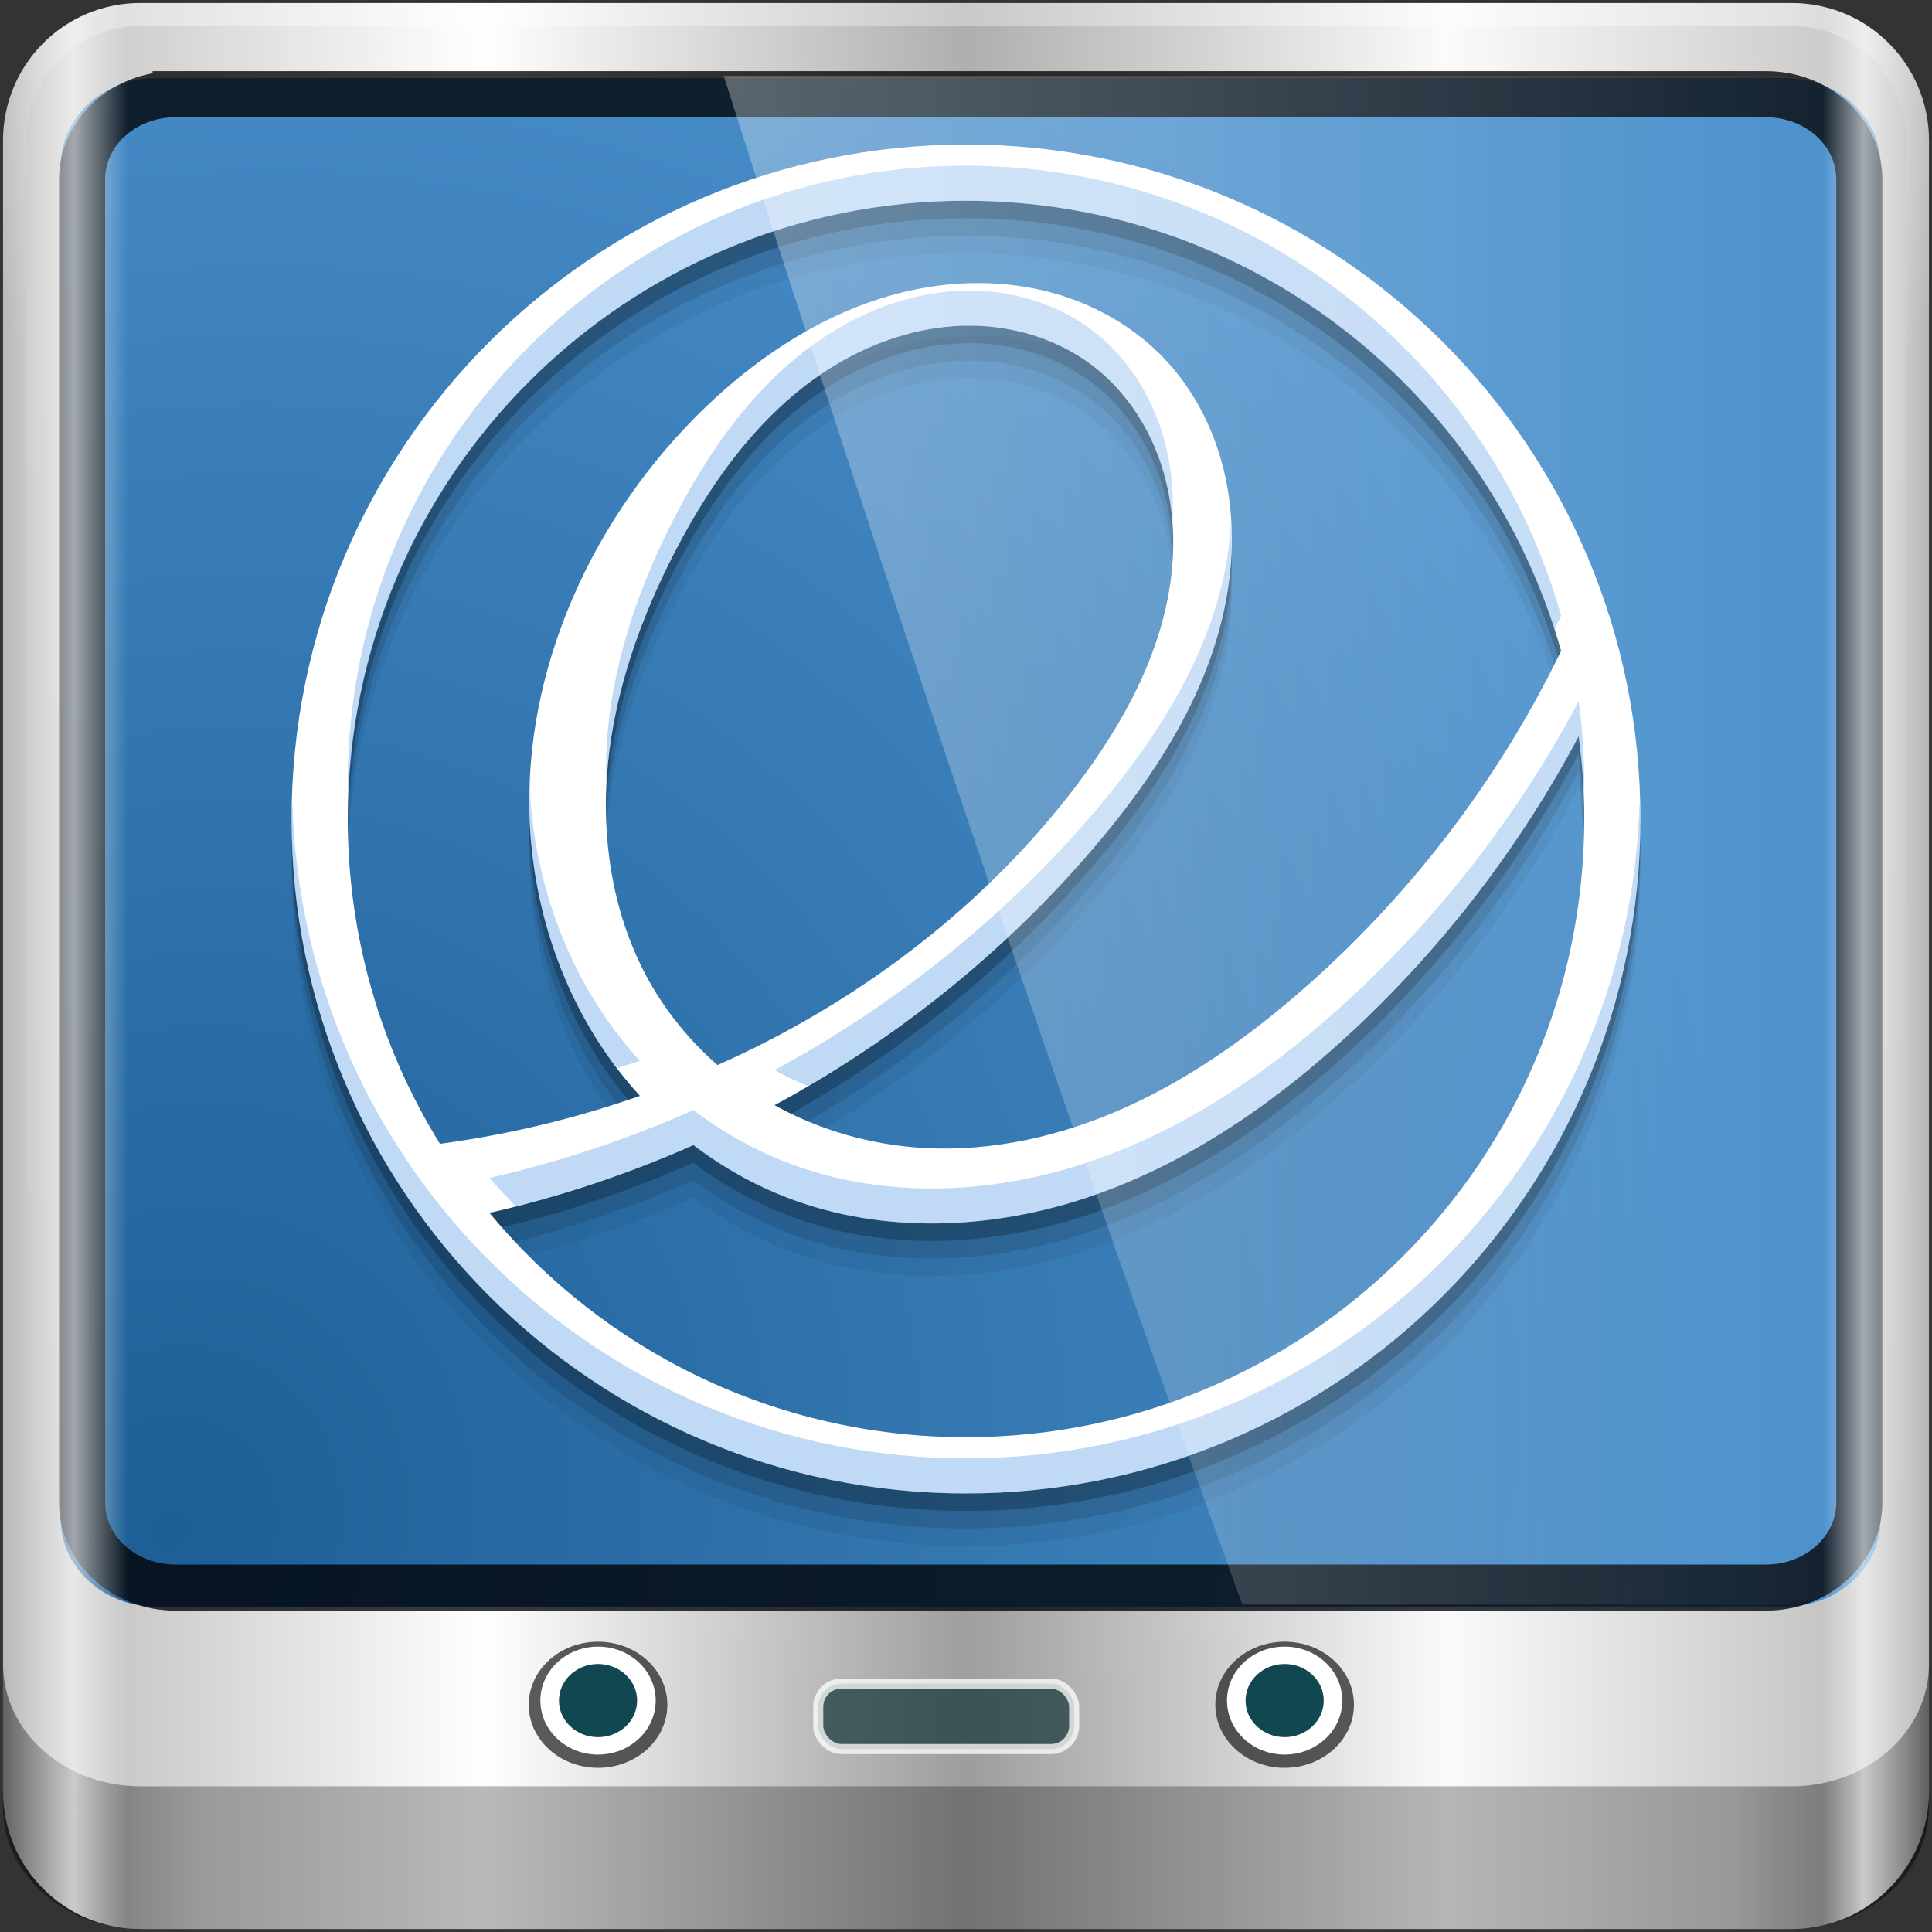 <?xml version="1.0" encoding="UTF-8" standalone="no"?>
<!-- Created with Inkscape (http://www.inkscape.org/) -->

<svg
   xmlns:dc="http://purl.org/dc/elements/1.1/"
   xmlns:cc="http://creativecommons.org/ns#"
   xmlns:rdf="http://www.w3.org/1999/02/22-rdf-syntax-ns#"
   xmlns:svg="http://www.w3.org/2000/svg"
   xmlns="http://www.w3.org/2000/svg"
   xmlns:xlink="http://www.w3.org/1999/xlink"
   xmlns:sodipodi="http://sodipodi.sourceforge.net/DTD/sodipodi-0.dtd"
   xmlns:inkscape="http://www.inkscape.org/namespaces/inkscape"
   width="96"
   height="96"
   id="svg2"
   version="1.1"
   inkscape:version="0.92.2 2405546, 2018-03-11"
   sodipodi:docname="start-here-elementary.svg">
  <rect width="100%" height="100%" fill="#333333" stroke="none"/>
  <script
     xlink:href=""
     id="script2985" />
  <defs
     id="defs4">
    <linearGradient
       id="linearGradient4231-30">
      <stop
         style="stop-color:#bccffc;stop-opacity:0.996"
         offset="0"
         id="stop4233-8" />
      <stop
         style="stop-color:#f6f9fe;stop-opacity:1"
         offset="1"
         id="stop4235-2" />
    </linearGradient>
    <linearGradient
       id="linearGradient5700-9">
      <stop
         id="stop5702-6"
         offset="0"
         style="stop-color:#ffffff;stop-opacity:0;" />
      <stop
         style="stop-color:#ffffff;stop-opacity:0.851;"
         offset="0.037"
         id="stop5704-6" />
      <stop
         id="stop5706-4"
         offset="0.065"
         style="stop-color:#ffffff;stop-opacity:0;" />
      <stop
         style="stop-color:#ffffff;stop-opacity:0;"
         offset="0.945"
         id="stop5712-0" />
      <stop
         style="stop-color:#ffffff;stop-opacity:0.851;"
         offset="0.966"
         id="stop5710-1" />
      <stop
         id="stop5708-7"
         offset="1"
         style="stop-color:#ffffff;stop-opacity:0;" />
    </linearGradient>
    <linearGradient
       id="linearGradient4142-7">
      <stop
         id="stop4144-6"
         offset="0"
         style="stop-color:#0a47d6;stop-opacity:0.996" />
      <stop
         id="stop4146-6"
         offset="1"
         style="stop-color:#296aed;stop-opacity:1" />
    </linearGradient>
    <linearGradient
       id="linearGradient4091-0-3-0-7-0">
      <stop
         style="stop-color:#ffffff;stop-opacity:1;"
         offset="0"
         id="stop4093-3-6-4-2-5" />
      <stop
         id="stop4099-6-1-8-3-2"
         offset="0.8"
         style="stop-color:#ffffff;stop-opacity:1;" />
      <stop
         style="stop-color:#ffffff;stop-opacity:0;"
         offset="1"
         id="stop4095-1-0-7-9-7" />
    </linearGradient>
    <linearGradient
       id="linearGradient3832-0-6-1-1-0">
      <stop
         style="stop-color:#000000;stop-opacity:1;"
         offset="0"
         id="stop3834-6-3-7-1-2" />
      <stop
         id="stop3872-2-4-7"
         offset="0.1"
         style="stop-color:#000000;stop-opacity:0.588;" />
      <stop
         style="stop-color:#000000;stop-opacity:0.588;"
         offset="0.9"
         id="stop3844-6-2-7-6-3" />
      <stop
         style="stop-color:#000000;stop-opacity:1;"
         offset="1"
         id="stop3836-5-0-2-9-1" />
    </linearGradient>
    <linearGradient
       inkscape:collect="always"
       xlink:href="#linearGradient6139-0-0"
       id="linearGradient15935"
       gradientUnits="userSpaceOnUse"
       gradientTransform="matrix(1.139,0,0,1.139,-12.504,-39.001)"
       x1="6"
       y1="47"
       x2="90"
       y2="47" />
    <linearGradient
       id="linearGradient6139-0-0">
      <stop
         id="stop6141-2-9"
         offset="0"
         style="stop-color:#b7b7b7;stop-opacity:1;" />
      <stop
         style="stop-color:#ffffff;stop-opacity:1;"
         offset="0.25"
         id="stop6151-0-8" />
      <stop
         style="stop-color:#9d9d9d;stop-opacity:1;"
         offset="0.5"
         id="stop6147-1-4" />
      <stop
         id="stop6149-4-9"
         offset="0.75"
         style="stop-color:#fafafa;stop-opacity:1;" />
      <stop
         id="stop6143-4-8"
         offset="1"
         style="stop-color:#b7b7b7;stop-opacity:1;" />
    </linearGradient>
    <linearGradient
       id="linearGradient5700-9-2">
      <stop
         id="stop5702-6-5"
         offset="0"
         style="stop-color:#ffffff;stop-opacity:0;" />
      <stop
         style="stop-color:#ffffff;stop-opacity:0.851;"
         offset="0.037"
         id="stop5704-6-8" />
      <stop
         id="stop5706-4-1"
         offset="0.065"
         style="stop-color:#ffffff;stop-opacity:0;" />
      <stop
         style="stop-color:#ffffff;stop-opacity:0;"
         offset="0.945"
         id="stop5712-0-6" />
      <stop
         style="stop-color:#ffffff;stop-opacity:0.851;"
         offset="0.966"
         id="stop5710-1-7" />
      <stop
         id="stop5708-7-6"
         offset="1"
         style="stop-color:#ffffff;stop-opacity:0;" />
    </linearGradient>
    <linearGradient
       id="linearGradient5485">
      <stop
         style="stop-color:#4b5670;stop-opacity:1;"
         offset="0"
         id="stop5487" />
      <stop
         style="stop-color:#2b304a;stop-opacity:1;"
         offset="1"
         id="stop5489" />
    </linearGradient>
    <linearGradient
       id="linearGradient4091-0-3-0-7-0-9">
      <stop
         style="stop-color:#ffffff;stop-opacity:1;"
         offset="0"
         id="stop4093-3-6-4-2-5-0" />
      <stop
         id="stop4099-6-1-8-3-2-6"
         offset="0.8"
         style="stop-color:#ffffff;stop-opacity:1;" />
      <stop
         style="stop-color:#ffffff;stop-opacity:0;"
         offset="1"
         id="stop4095-1-0-7-9-7-0" />
    </linearGradient>
    <linearGradient
       id="linearGradient3832-0-6-1-1-0-5">
      <stop
         style="stop-color:#000000;stop-opacity:1;"
         offset="0"
         id="stop3834-6-3-7-1-2-7" />
      <stop
         id="stop3872-2-4-7-7"
         offset="0.1"
         style="stop-color:#000000;stop-opacity:0.588;" />
      <stop
         style="stop-color:#000000;stop-opacity:0.588;"
         offset="0.9"
         id="stop3844-6-2-7-6-3-7" />
      <stop
         style="stop-color:#000000;stop-opacity:1;"
         offset="1"
         id="stop3836-5-0-2-9-1-5" />
    </linearGradient>
    <linearGradient
       inkscape:collect="always"
       xlink:href="#linearGradient6139-0-0-9"
       id="linearGradient15935-0"
       gradientUnits="userSpaceOnUse"
       gradientTransform="matrix(1.139,0,0,1.139,-12.504,-39.001)"
       x1="6"
       y1="47"
       x2="90"
       y2="47" />
    <linearGradient
       id="linearGradient6139-0-0-9">
      <stop
         id="stop6141-2-9-3"
         offset="0"
         style="stop-color:#b7b7b7;stop-opacity:1;" />
      <stop
         style="stop-color:#ffffff;stop-opacity:1;"
         offset="0.25"
         id="stop6151-0-8-5" />
      <stop
         style="stop-color:#9d9d9d;stop-opacity:1;"
         offset="0.5"
         id="stop6147-1-4-1" />
      <stop
         id="stop6149-4-9-9"
         offset="0.75"
         style="stop-color:#fafafa;stop-opacity:1;" />
      <stop
         id="stop6143-4-8-5"
         offset="1"
         style="stop-color:#b7b7b7;stop-opacity:1;" />
    </linearGradient>
    <linearGradient
       id="linearGradient5700-9-5">
      <stop
         id="stop5702-6-1"
         offset="0"
         style="stop-color:#ffffff;stop-opacity:0;" />
      <stop
         style="stop-color:#ffffff;stop-opacity:0.851;"
         offset="0.037"
         id="stop5704-6-7" />
      <stop
         id="stop5706-4-3"
         offset="0.065"
         style="stop-color:#ffffff;stop-opacity:0;" />
      <stop
         style="stop-color:#ffffff;stop-opacity:0;"
         offset="0.945"
         id="stop5712-0-2" />
      <stop
         style="stop-color:#ffffff;stop-opacity:0.851;"
         offset="0.966"
         id="stop5710-1-5" />
      <stop
         id="stop5708-7-0"
         offset="1"
         style="stop-color:#ffffff;stop-opacity:0;" />
    </linearGradient>
    <linearGradient
       id="linearGradient5485-9">
      <stop
         style="stop-color:#4b5670;stop-opacity:1;"
         offset="0"
         id="stop5487-9" />
      <stop
         style="stop-color:#2b304a;stop-opacity:1;"
         offset="1"
         id="stop5489-2" />
    </linearGradient>
    <linearGradient
       id="linearGradient4091-0-3-0-7-0-1">
      <stop
         style="stop-color:#ffffff;stop-opacity:1;"
         offset="0"
         id="stop4093-3-6-4-2-5-8" />
      <stop
         id="stop4099-6-1-8-3-2-4"
         offset="0.8"
         style="stop-color:#ffffff;stop-opacity:1;" />
      <stop
         style="stop-color:#ffffff;stop-opacity:0;"
         offset="1"
         id="stop4095-1-0-7-9-7-9" />
    </linearGradient>
    <linearGradient
       id="linearGradient3832-0-6-1-1-0-0">
      <stop
         style="stop-color:#000000;stop-opacity:1;"
         offset="0"
         id="stop3834-6-3-7-1-2-9" />
      <stop
         id="stop3872-2-4-7-9"
         offset="0.1"
         style="stop-color:#000000;stop-opacity:0.588;" />
      <stop
         style="stop-color:#000000;stop-opacity:0.588;"
         offset="0.9"
         id="stop3844-6-2-7-6-3-79" />
      <stop
         style="stop-color:#000000;stop-opacity:1;"
         offset="1"
         id="stop3836-5-0-2-9-1-4" />
    </linearGradient>
    <linearGradient
       inkscape:collect="always"
       xlink:href="#linearGradient6139-0-0-0"
       id="linearGradient15935-9"
       gradientUnits="userSpaceOnUse"
       gradientTransform="matrix(1.139,0,0,1.139,-12.504,-39.001)"
       x1="6"
       y1="47"
       x2="90"
       y2="47" />
    <linearGradient
       id="linearGradient6139-0-0-0">
      <stop
         id="stop6141-2-9-9"
         offset="0"
         style="stop-color:#b7b7b7;stop-opacity:1;" />
      <stop
         style="stop-color:#ffffff;stop-opacity:1;"
         offset="0.25"
         id="stop6151-0-8-4" />
      <stop
         style="stop-color:#9d9d9d;stop-opacity:1;"
         offset="0.5"
         id="stop6147-1-4-4" />
      <stop
         id="stop6149-4-9-8"
         offset="0.75"
         style="stop-color:#fafafa;stop-opacity:1;" />
      <stop
         id="stop6143-4-8-0"
         offset="1"
         style="stop-color:#b7b7b7;stop-opacity:1;" />
    </linearGradient>
    <linearGradient
       inkscape:collect="always"
       id="linearGradient3888-8-4-8-4-6-9-0-8-7-9-5-7">
      <stop
         style="stop-color:#ffffff;stop-opacity:1;"
         offset="0"
         id="stop3890-4-7-9-5-7-0-8-8-8-6-8-2" />
      <stop
         style="stop-color:#ffffff;stop-opacity:0;"
         offset="1"
         id="stop3892-5-8-2-8-3-3-3-06-4-4-7-6" />
    </linearGradient>
    <linearGradient
       id="linearGradient5700-9-26">
      <stop
         id="stop5702-6-2"
         offset="0"
         style="stop-color:#ffffff;stop-opacity:0;" />
      <stop
         style="stop-color:#ffffff;stop-opacity:0.851;"
         offset="0.037"
         id="stop5704-6-5" />
      <stop
         id="stop5706-4-7"
         offset="0.065"
         style="stop-color:#ffffff;stop-opacity:0;" />
      <stop
         style="stop-color:#ffffff;stop-opacity:0;"
         offset="0.945"
         id="stop5712-0-1" />
      <stop
         style="stop-color:#ffffff;stop-opacity:0.851;"
         offset="0.966"
         id="stop5710-1-70" />
      <stop
         id="stop5708-7-1"
         offset="1"
         style="stop-color:#ffffff;stop-opacity:0;" />
    </linearGradient>
    <linearGradient
       inkscape:collect="always"
       id="linearGradient4124-9">
      <stop
         style="stop-color:#c9ddef;stop-opacity:1"
         offset="0"
         id="stop4126-1" />
      <stop
         style="stop-color:#f7fafd;stop-opacity:1"
         offset="1"
         id="stop4128-9" />
    </linearGradient>
    <linearGradient
       id="linearGradient15653">
      <stop
         style="stop-color:#22a7dc;stop-opacity:1;"
         offset="0"
         id="stop15655" />
      <stop
         style="stop-color:#1d73bb;stop-opacity:1;"
         offset="1"
         id="stop15657" />
    </linearGradient>
    <linearGradient
       inkscape:collect="always"
       id="linearGradient3888-8-4-8-6-7-4">
      <stop
         style="stop-color:#ffffff;stop-opacity:1;"
         offset="0"
         id="stop3890-4-7-9-7-0-0" />
      <stop
         style="stop-color:#ffffff;stop-opacity:0;"
         offset="1"
         id="stop3892-5-8-2-7-0-4" />
    </linearGradient>
    <linearGradient
       id="linearGradient4091-0-3-0-7-0-5">
      <stop
         style="stop-color:#ffffff;stop-opacity:1;"
         offset="0"
         id="stop4093-3-6-4-2-5-9" />
      <stop
         id="stop4099-6-1-8-3-2-1"
         offset="0.8"
         style="stop-color:#ffffff;stop-opacity:1;" />
      <stop
         style="stop-color:#ffffff;stop-opacity:0;"
         offset="1"
         id="stop4095-1-0-7-9-7-6" />
    </linearGradient>
    <linearGradient
       id="linearGradient3832-0-6-1-1-0-51">
      <stop
         style="stop-color:#000000;stop-opacity:1;"
         offset="0"
         id="stop3834-6-3-7-1-2-74" />
      <stop
         id="stop3872-2-4-7-5"
         offset="0.1"
         style="stop-color:#000000;stop-opacity:0.588;" />
      <stop
         style="stop-color:#000000;stop-opacity:0.588;"
         offset="0.9"
         id="stop3844-6-2-7-6-3-3" />
      <stop
         style="stop-color:#000000;stop-opacity:1;"
         offset="1"
         id="stop3836-5-0-2-9-1-3" />
    </linearGradient>
    <linearGradient
       inkscape:collect="always"
       xlink:href="#linearGradient6139-0-0-2"
       id="linearGradient15935-7"
       gradientUnits="userSpaceOnUse"
       gradientTransform="matrix(1.139,0,0,1.139,-12.504,-39.001)"
       x1="6"
       y1="47"
       x2="90"
       y2="47" />
    <linearGradient
       id="linearGradient6139-0-0-2">
      <stop
         id="stop6141-2-9-4"
         offset="0"
         style="stop-color:#b7b7b7;stop-opacity:1;" />
      <stop
         style="stop-color:#ffffff;stop-opacity:1;"
         offset="0.25"
         id="stop6151-0-8-0" />
      <stop
         style="stop-color:#9d9d9d;stop-opacity:1;"
         offset="0.5"
         id="stop6147-1-4-2" />
      <stop
         id="stop6149-4-9-3"
         offset="0.75"
         style="stop-color:#fafafa;stop-opacity:1;" />
      <stop
         id="stop6143-4-8-4"
         offset="1"
         style="stop-color:#b7b7b7;stop-opacity:1;" />
    </linearGradient>
    <linearGradient
       inkscape:collect="always"
       xlink:href="#linearGradient6139-0-0-2"
       id="linearGradient7074"
       gradientUnits="userSpaceOnUse"
       gradientTransform="matrix(1.139,0,0,1.139,-33.958,-48.092)"
       x1="6"
       y1="47"
       x2="90"
       y2="47" />
    <radialGradient
       inkscape:collect="always"
       xlink:href="#linearGradient3888-8-4-8-6-7-4"
       id="radialGradient7076"
       gradientUnits="userSpaceOnUse"
       gradientTransform="matrix(0,1.621,-2.038,0,160.664,-243.037)"
       cx="158"
       cy="6.213"
       fx="158"
       fy="6.213"
       r="41" />
    <radialGradient
       inkscape:collect="always"
       xlink:href="#linearGradient4091-0-3-0-7-0-5"
       id="radialGradient7078"
       gradientUnits="userSpaceOnUse"
       gradientTransform="matrix(-1.072,0,0,-0.875,199.464,-19.126)"
       cx="48"
       cy="-27"
       fx="48"
       fy="-27"
       r="42" />
    <linearGradient
       inkscape:collect="always"
       xlink:href="#linearGradient3832-0-6-1-1-0-51"
       id="linearGradient7080"
       gradientUnits="userSpaceOnUse"
       gradientTransform="matrix(1,0,0,0.889,200,8.943)"
       x1="-94"
       y1="82.984"
       x2="-10.188"
       y2="82.984" />
    <radialGradient
       inkscape:collect="always"
       xlink:href="#linearGradient15653"
       id="radialGradient7082"
       gradientUnits="userSpaceOnUse"
       gradientTransform="matrix(1.003,0,0,0.843,6.217,-1.011)"
       cx="14.693"
       cy="0.381"
       fx="14.693"
       fy="0.381"
       r="45.056" />
    <linearGradient
       inkscape:collect="always"
       xlink:href="#linearGradient4124-9"
       id="linearGradient7084"
       gradientUnits="userSpaceOnUse"
       x1="25.014"
       y1="39"
       x2="25.014"
       y2="9" />
    <linearGradient
       inkscape:collect="always"
       xlink:href="#linearGradient5700-9-26"
       id="linearGradient7086"
       gradientUnits="userSpaceOnUse"
       gradientTransform="matrix(1.139,0,0,1.139,-33.958,-48.092)"
       x1="6"
       y1="47"
       x2="90"
       y2="47" />
    <linearGradient
       inkscape:collect="always"
       xlink:href="#linearGradient3888-8-4-8-4-6-9-0-8-7-9-5-7"
       id="linearGradient7088"
       gradientUnits="userSpaceOnUse"
       gradientTransform="matrix(1.003,0,0,1.005,6.217,-1.072)"
       x1="2.465"
       y1="0.279"
       x2="59.378"
       y2="0.279" />
    <linearGradient
       inkscape:collect="always"
       xlink:href="#linearGradient6139-0-0-1"
       id="linearGradient15935-06"
       gradientUnits="userSpaceOnUse"
       gradientTransform="matrix(1.139,0,0,1.139,-6.686,-37.546)"
       x1="6"
       y1="47"
       x2="90"
       y2="47" />
    <linearGradient
       id="linearGradient6139-0-0-1">
      <stop
         id="stop6141-2-9-2"
         offset="0"
         style="stop-color:#b7b7b7;stop-opacity:1;" />
      <stop
         style="stop-color:#ffffff;stop-opacity:1;"
         offset="0.25"
         id="stop6151-0-8-1" />
      <stop
         style="stop-color:#9d9d9d;stop-opacity:1;"
         offset="0.5"
         id="stop6147-1-4-0" />
      <stop
         id="stop6149-4-9-5"
         offset="0.75"
         style="stop-color:#fafafa;stop-opacity:1;" />
      <stop
         id="stop6143-4-8-01"
         offset="1"
         style="stop-color:#b7b7b7;stop-opacity:1;" />
    </linearGradient>
    <radialGradient
       inkscape:collect="always"
       xlink:href="#linearGradient3888-8-4-8-6-7"
       id="radialGradient15937"
       gradientUnits="userSpaceOnUse"
       gradientTransform="matrix(0,1.847,-2.322,0,62.428,-313.865)"
       cx="158"
       cy="6.213"
       fx="158"
       fy="6.213"
       r="41" />
    <linearGradient
       inkscape:collect="always"
       id="linearGradient3888-8-4-8-6-7">
      <stop
         style="stop-color:#ffffff;stop-opacity:1;"
         offset="0"
         id="stop3890-4-7-9-7-0" />
      <stop
         style="stop-color:#ffffff;stop-opacity:0;"
         offset="1"
         id="stop3892-5-8-2-7-0" />
    </linearGradient>
    <radialGradient
       inkscape:collect="always"
       xlink:href="#linearGradient4091-0-3-0-7-0-96"
       id="radialGradient15939"
       gradientUnits="userSpaceOnUse"
       gradientTransform="matrix(-1.222,0,0,-0.997,106.633,-58.766)"
       cx="48"
       cy="-27"
       fx="48"
       fy="-27"
       r="42" />
    <linearGradient
       id="linearGradient4091-0-3-0-7-0-96">
      <stop
         style="stop-color:#ffffff;stop-opacity:1;"
         offset="0"
         id="stop4093-3-6-4-2-5-3" />
      <stop
         id="stop4099-6-1-8-3-2-3"
         offset="0.8"
         style="stop-color:#ffffff;stop-opacity:1;" />
      <stop
         style="stop-color:#ffffff;stop-opacity:0;"
         offset="1"
         id="stop4095-1-0-7-9-7-2" />
    </linearGradient>
    <linearGradient
       inkscape:collect="always"
       xlink:href="#linearGradient3832-0-6-1-1-0-4"
       id="linearGradient15941"
       gradientUnits="userSpaceOnUse"
       gradientTransform="matrix(1.139,0,0,1.013,107.243,-26.788)"
       x1="-94"
       y1="82.984"
       x2="-10.188"
       y2="82.984" />
    <linearGradient
       id="linearGradient3832-0-6-1-1-0-4">
      <stop
         style="stop-color:#000000;stop-opacity:1;"
         offset="0"
         id="stop3834-6-3-7-1-2-6" />
      <stop
         id="stop3872-2-4-7-8"
         offset="0.1"
         style="stop-color:#000000;stop-opacity:0.588;" />
      <stop
         style="stop-color:#000000;stop-opacity:0.588;"
         offset="0.9"
         id="stop3844-6-2-7-6-3-9" />
      <stop
         style="stop-color:#000000;stop-opacity:1;"
         offset="1"
         id="stop3836-5-0-2-9-1-7" />
    </linearGradient>
    <radialGradient
       inkscape:collect="always"
       xlink:href="#linearGradient4606"
       id="radialGradient7331"
       cx="9.003"
       cy="47.585"
       fx="9.003"
       fy="47.585"
       r="45.212"
       gradientTransform="matrix(1.526,0.739,-0.821,1.695,33.74,-43.259)"
       gradientUnits="userSpaceOnUse" />
    <linearGradient
       id="linearGradient4606">
      <stop
         id="stop4608"
         offset="0"
         style="stop-color:#1d5e96;stop-opacity:1;" />
      <stop
         id="stop4610"
         offset="1"
         style="stop-color:#4a90cc;stop-opacity:1;" />
    </linearGradient>
    <linearGradient
       inkscape:collect="always"
       xlink:href="#linearGradient5700-9-7"
       id="linearGradient15945"
       gradientUnits="userSpaceOnUse"
       gradientTransform="matrix(1.139,0,0,1.139,-6.686,-37.546)"
       x1="6"
       y1="47"
       x2="90"
       y2="47" />
    <linearGradient
       id="linearGradient5700-9-7">
      <stop
         id="stop5702-6-55"
         offset="0"
         style="stop-color:#ffffff;stop-opacity:0;" />
      <stop
         style="stop-color:#ffffff;stop-opacity:0.851;"
         offset="0.037"
         id="stop5704-6-2" />
      <stop
         id="stop5706-4-8"
         offset="0.065"
         style="stop-color:#ffffff;stop-opacity:0;" />
      <stop
         style="stop-color:#ffffff;stop-opacity:0;"
         offset="0.945"
         id="stop5712-0-25" />
      <stop
         style="stop-color:#ffffff;stop-opacity:0.851;"
         offset="0.966"
         id="stop5710-1-55" />
      <stop
         id="stop5708-7-7"
         offset="1"
         style="stop-color:#ffffff;stop-opacity:0;" />
    </linearGradient>
    <linearGradient
       inkscape:collect="always"
       xlink:href="#linearGradient3888-8-4-8-4-6-9-0-8-7-9-5"
       id="linearGradient15947"
       gradientUnits="userSpaceOnUse"
       gradientTransform="matrix(1.003,0,0,1.005,27.671,8.019)"
       x1="2.465"
       y1="0.279"
       x2="59.378"
       y2="0.279" />
    <linearGradient
       inkscape:collect="always"
       id="linearGradient3888-8-4-8-4-6-9-0-8-7-9-5">
      <stop
         style="stop-color:#ffffff;stop-opacity:1;"
         offset="0"
         id="stop3890-4-7-9-5-7-0-8-8-8-6-8" />
      <stop
         style="stop-color:#ffffff;stop-opacity:0;"
         offset="1"
         id="stop3892-5-8-2-8-3-3-3-06-4-4-7" />
    </linearGradient>
    <linearGradient
       y2="0.279"
       x2="59.378"
       y1="0.279"
       x1="2.465"
       gradientTransform="matrix(1.003,0,0,1.005,33.489,9.473)"
       gradientUnits="userSpaceOnUse"
       id="linearGradient7440"
       xlink:href="#linearGradient3888-8-4-8-4-6-9-0-8-7-9-5"
       inkscape:collect="always" />
  </defs>
  <sodipodi:namedview
     id="base"
     pagecolor="#ffffff"
     bordercolor="#666666"
     borderopacity="1.0"
     inkscape:pageopacity="0.0"
     inkscape:pageshadow="2"
     inkscape:zoom="5.5"
     inkscape:cx="-30.636364"
     inkscape:cy="32"
     inkscape:current-layer="layer1"
     showgrid="true"
     inkscape:document-units="px"
     inkscape:grid-bbox="true"
     inkscape:showpageshadow="false"
     gridtolerance="1"
     guidetolerance="1"
     objecttolerance="1"
     inkscape:window-width="1920"
     inkscape:window-height="994"
     inkscape:window-x="0"
     inkscape:window-y="21"
     inkscape:window-maximized="1" />
  <g
     id="layer1"
     inkscape:label="Layer 1"
     inkscape:groupmode="layer"
     transform="translate(0,32)">
    <path
       inkscape:connector-curvature="0"
       id="rect4251-1"
       d="M 89.014,-31.85 H 6.986 c -3.787,0 -6.836,3.049 -6.836,6.836 v 82.029 c 0,3.787 3.049,6.836 6.836,6.836 H 89.014 c 3.787,0 6.836,-3.049 6.836,-6.836 v -82.029 c 0,-3.787 -3.049,-6.836 -6.836,-6.836 z"
       style="display:inline;fill:url(#linearGradient15935-06);fill-opacity:1;fill-rule:nonzero;stroke:none" />
    <path
       sodipodi:nodetypes="sscccsccscccsss"
       inkscape:connector-curvature="0"
       id="path3400-6"
       d="m 6.986,-30.711 c -3.176,0 -5.696,2.521 -5.696,5.696 V -1.41 6.565 50.535 c 1.22,1.856 3.3,3.097 5.696,3.097 H 11.543 84.457 89.014 c 2.396,0 4.477,-1.242 5.696,-3.097 V 6.565 -1.41 -25.014 c 0,-3.176 -2.521,-5.696 -5.696,-5.696 z"
       style="display:inline;opacity:0.2;fill:url(#radialGradient15937);fill-opacity:1;fill-rule:nonzero;stroke:none;stroke-width:1.139" />
    <path
       inkscape:connector-curvature="0"
       id="path4236-5"
       d="m 6.986,-31.85 c -3.787,0 -6.836,3.049 -6.836,6.836 V -7.925 H 1.289 V -25.014 c 0,-3.176 2.521,-5.696 5.696,-5.696 H 89.014 c 3.176,0 5.696,2.521 5.696,5.696 v 17.089 h 1.139 V -25.014 c 0,-3.787 -3.049,-6.836 -6.836,-6.836 z"
       style="display:inline;opacity:0.45;fill:url(#radialGradient15939);fill-opacity:1;fill-rule:nonzero;stroke:none;stroke-width:1.139" />
    <path
       style="opacity:0.47;fill:url(#linearGradient15941);fill-opacity:1;fill-rule:nonzero;stroke:none;stroke-width:1.139"
       d="m 0.15,50.682 v 1.013 1.013 1.013 2.026 2.026 c 0,3.367 3.049,6.077 6.836,6.077 H 89.014 c 3.787,0 6.836,-2.71 6.836,-6.077 V 55.747 53.721 52.708 51.695 50.682 c 0,3.367 -3.049,6.077 -6.836,6.077 H 6.986 c -3.787,0 -6.836,-2.71 -6.836,-6.077 z"
       id="path4242-5"
       inkscape:connector-curvature="0" />
    <ellipse
       style="opacity:0.71;fill:#1c1c1c;fill-opacity:1;fill-rule:nonzero;stroke:none;stroke-width:1.177"
       id="path4002"
       cx="29.716"
       cy="52.709"
       rx="3.444"
       ry="3.133" />
    <ellipse
       id="path3854"
       style="fill:#ffffff;fill-opacity:1;fill-rule:nonzero;stroke:none;stroke-width:0.993"
       cx="29.716"
       cy="52.501"
       rx="2.865"
       ry="2.682" />
    <ellipse
       style="fill:#114751;fill-opacity:1;fill-rule:nonzero;stroke:none;stroke-width:0.673"
       id="path3856"
       cx="29.716"
       cy="52.501"
       rx="1.942"
       ry="1.818" />
    <ellipse
       id="path4170"
       style="opacity:0.71;fill:#1c1c1c;fill-opacity:1;fill-rule:nonzero;stroke:none;stroke-width:1.177"
       cx="63.833"
       cy="52.709"
       rx="3.444"
       ry="3.133" />
    <ellipse
       style="fill:#ffffff;fill-opacity:1;fill-rule:nonzero;stroke:none;stroke-width:0.993"
       id="path4172"
       cx="63.833"
       cy="52.501"
       rx="2.865"
       ry="2.682" />
    <ellipse
       id="path4174"
       style="fill:#114751;fill-opacity:1;fill-rule:nonzero;stroke:none;stroke-width:0.673"
       cx="63.833"
       cy="52.501"
       rx="1.942"
       ry="1.818" />
    <rect
       style="opacity:0.751;fill:#0c2f31;fill-opacity:0.905;stroke:#ffffff;stroke-width:0.502;stroke-miterlimit:4;stroke-dasharray:none;stroke-opacity:1"
       id="rect4176"
       width="12.718"
       height="3.252"
       x="40.657"
       y="51.658"
       rx="1.152"
       ry="1.154" />
    <path
       inkscape:connector-curvature="0"
       id="path4972"
       d="m 7.781,26.132 c -1.885,0 -3.649,0.918 -4.759,2.272 v 15.089 c 0,2.404 2.123,4.34 4.759,4.34 H 88.686 c 2.637,0 4.759,-1.936 4.759,-4.34 V 28.403 c -1.11,-1.354 -2.874,-2.272 -4.759,-2.272 z m 0,3.255 H 88.686 c 1.359,0 2.38,0.93 2.38,2.17 v 11.936 c 0,1.24 -1.02,2.17 -2.38,2.17 H 7.781 c -1.359,0 -2.38,-0.93 -2.38,-2.17 V 31.557 c 0,-1.24 1.02,-2.17 2.38,-2.17 z"
       style="color:#000000;font-style:normal;font-variant:normal;font-weight:normal;font-stretch:normal;font-size:medium;line-height:normal;font-family:Sans;-inkscape-font-specification:Sans;text-indent:0;text-align:start;text-decoration:none;text-decoration-line:none;letter-spacing:normal;word-spacing:normal;text-transform:none;writing-mode:lr-tb;direction:ltr;baseline-shift:baseline;text-anchor:start;display:inline;overflow:visible;visibility:visible;opacity:0.02;fill:#000000;fill-opacity:1;fill-rule:nonzero;stroke:none;stroke-width:6;marker:none;enable-background:accumulate" />
    <path
       id="path4970"
       d="M 7.781,-28.121 H 88.686 c 2.637,0 4.759,1.936 4.759,4.34 v 67.273 c 0,2.404 -2.123,4.34 -4.759,4.34 H 7.781 c -2.637,0 -4.759,-1.936 -4.759,-4.34 V -23.781 c 0,-2.404 2.123,-4.34 4.759,-4.34 z"
       style="color:#000000;display:inline;overflow:visible;visibility:visible;fill:url(#radialGradient7331);fill-opacity:1;fill-rule:nonzero;stroke:none;stroke-width:2;marker:none;enable-background:accumulate"
       inkscape:connector-curvature="0"
       sodipodi:nodetypes="sssssssss" />
    <path
       d="m 48,-22.207 c -18.508,0 -33.512,15.004 -33.512,33.512 0,18.508 15.004,33.513 33.512,33.513 18.508,0 33.512,-15.004 33.512,-33.513 0,-18.508 -15.004,-33.512 -33.512,-33.512 z m 0,2.793 c 14.072,0 25.934,9.462 29.571,22.37 C 74.438,9.418 69.98,15.237 64.55,19.939 c -2.608,2.259 -5.456,4.272 -8.602,5.69 -3.146,1.418 -6.606,2.222 -10.05,2.025 -2.588,-0.148 -5.145,-0.869 -7.411,-2.126 6.007,-3.255 11.426,-7.594 15.863,-12.791 2.912,-3.411 5.46,-7.287 6.441,-11.663 0.49,-2.188 0.574,-4.48 0.115,-6.675 -0.458,-2.195 -1.473,-4.287 -3.009,-5.921 -1.5,-1.596 -3.47,-2.727 -5.582,-3.309 -2.112,-0.583 -4.359,-0.628 -6.514,-0.234 -4.31,0.788 -8.158,3.292 -11.244,6.402 -5.44,5.481 -8.803,13.216 -8.186,20.914 0.308,3.849 1.598,7.631 3.809,10.797 0.493,0.707 1.036,1.38 1.616,2.018 -3.22,1.127 -6.554,1.929 -9.935,2.381 -2.903,-4.691 -4.58,-10.22 -4.58,-16.142 0,-16.966 13.754,-30.72 30.72,-30.72 z m 0.195,6.207 c 2.159,0.003 4.334,0.657 6.057,1.958 1.552,1.173 2.703,2.841 3.355,4.674 0.652,1.833 0.819,3.824 0.597,5.756 C 57.759,3.047 55.809,6.593 53.453,9.689 49.281,15.173 43.736,19.561 37.569,22.634 36.938,22.948 36.297,23.247 35.653,23.534 34.311,22.36 33.161,20.967 32.284,19.415 30.452,16.172 29.848,12.319 30.203,8.611 30.559,4.903 31.831,1.329 33.541,-1.981 c 1.982,-3.837 4.684,-7.472 8.465,-9.558 1.891,-1.043 4.03,-1.672 6.189,-1.669 z M 78.444,7.193 c 0.18,1.345 0.276,2.718 0.276,4.112 0,16.966 -13.754,30.72 -30.72,30.72 -9.528,0 -18.044,-4.338 -23.679,-11.146 3.478,-0.79 6.877,-1.925 10.138,-3.369 1.426,1.086 3,1.976 4.674,2.618 4.82,1.848 10.293,1.581 15.171,-0.108 4.878,-1.689 9.204,-4.72 12.976,-8.245 4.493,-4.2 8.28,-9.15 11.164,-14.581 z"
       inkscape:connector-curvature="0"
       id="path4104"
       style="fill:#000000;fill-opacity:0.059;stroke:none;stroke-width:0.698" />
    <path
       style="fill:#000000;fill-opacity:0.118;stroke:none;stroke-width:0.698"
       id="path4100"
       inkscape:connector-curvature="0"
       d="m 48,-23.077 c -18.508,0 -33.512,15.004 -33.512,33.512 0,18.508 15.004,33.513 33.512,33.513 18.508,0 33.512,-15.004 33.512,-33.513 0,-18.508 -15.004,-33.512 -33.512,-33.512 z m 0,2.793 c 14.072,0 25.934,9.462 29.571,22.37 C 74.438,8.548 69.98,14.366 64.55,19.068 c -2.608,2.259 -5.456,4.272 -8.602,5.69 -3.146,1.418 -6.606,2.222 -10.05,2.025 -2.588,-0.148 -5.145,-0.869 -7.411,-2.126 6.007,-3.255 11.426,-7.594 15.863,-12.791 2.912,-3.411 5.46,-7.287 6.441,-11.663 0.49,-2.188 0.574,-4.48 0.115,-6.675 -0.458,-2.195 -1.473,-4.287 -3.009,-5.921 -1.5,-1.596 -3.47,-2.727 -5.582,-3.309 -2.112,-0.583 -4.359,-0.628 -6.514,-0.234 -4.31,0.788 -8.158,3.292 -11.244,6.402 -5.44,5.481 -8.803,13.216 -8.186,20.914 0.308,3.849 1.598,7.631 3.809,10.797 0.493,0.707 1.036,1.38 1.616,2.018 -3.22,1.127 -6.554,1.929 -9.935,2.381 -2.903,-4.691 -4.58,-10.22 -4.58,-16.142 0,-16.966 13.754,-30.72 30.72,-30.72 z m 0.195,6.207 c 2.159,0.003 4.334,0.657 6.057,1.958 1.552,1.173 2.703,2.841 3.355,4.674 0.652,1.833 0.819,3.824 0.597,5.756 C 57.759,2.177 55.809,5.722 53.453,8.819 49.281,14.302 43.736,18.691 37.569,21.763 36.938,22.078 36.297,22.376 35.653,22.664 34.311,21.49 33.161,20.097 32.284,18.545 30.452,15.301 29.848,11.448 30.203,7.74 30.559,4.032 31.831,0.459 33.541,-2.851 c 1.982,-3.837 4.684,-7.472 8.465,-9.558 1.891,-1.043 4.03,-1.672 6.189,-1.669 z M 78.444,6.323 c 0.18,1.345 0.276,2.718 0.276,4.112 0,16.966 -13.754,30.72 -30.72,30.72 -9.528,0 -18.044,-4.338 -23.679,-11.146 3.478,-0.79 6.877,-1.925 10.138,-3.369 1.426,1.086 3,1.976 4.674,2.618 4.82,1.848 10.293,1.581 15.171,-0.108 4.878,-1.689 9.204,-4.72 12.976,-8.245 4.493,-4.2 8.28,-9.15 11.164,-14.581 z" />
    <path
       d="m 48,-23.948 c -18.508,0 -33.512,15.004 -33.512,33.512 0,18.508 15.004,33.513 33.512,33.513 18.508,0 33.512,-15.004 33.512,-33.513 0,-18.508 -15.004,-33.512 -33.512,-33.512 z m 0,2.793 c 14.072,0 25.934,9.462 29.571,22.37 C 74.438,7.677 69.98,13.496 64.55,18.198 c -2.608,2.259 -5.456,4.272 -8.602,5.69 -3.146,1.418 -6.606,2.222 -10.05,2.025 -2.588,-0.148 -5.145,-0.869 -7.411,-2.126 6.007,-3.255 11.426,-7.594 15.863,-12.791 2.912,-3.411 5.46,-7.287 6.441,-11.663 0.49,-2.188 0.574,-4.48 0.115,-6.675 -0.458,-2.195 -1.473,-4.287 -3.009,-5.921 -1.5,-1.596 -3.47,-2.727 -5.582,-3.309 -2.112,-0.583 -4.359,-0.628 -6.514,-0.234 -4.31,0.788 -8.158,3.292 -11.244,6.402 -5.44,5.481 -8.803,13.216 -8.186,20.914 0.308,3.849 1.598,7.631 3.809,10.797 0.493,0.707 1.036,1.38 1.616,2.018 -3.22,1.127 -6.554,1.929 -9.935,2.381 -2.903,-4.691 -4.58,-10.22 -4.58,-16.142 0,-16.966 13.754,-30.72 30.72,-30.72 z m 0.195,6.207 c 2.159,0.003 4.334,0.657 6.057,1.958 1.552,1.173 2.703,2.841 3.355,4.674 0.652,1.833 0.819,3.824 0.597,5.756 C 57.759,1.307 55.809,4.852 53.453,7.948 49.281,13.432 43.736,17.82 37.569,20.893 c -0.631,0.314 -1.272,0.613 -1.916,0.901 -1.342,-1.174 -2.492,-2.567 -3.369,-4.119 -1.832,-3.243 -2.436,-7.096 -2.081,-10.804 0.355,-3.708 1.628,-7.282 3.337,-10.591 1.982,-3.837 4.684,-7.472 8.465,-9.558 1.891,-1.043 4.03,-1.672 6.189,-1.669 z M 78.444,5.452 c 0.18,1.345 0.276,2.718 0.276,4.112 0,16.966 -13.754,30.72 -30.72,30.72 -9.528,0 -18.044,-4.338 -23.679,-11.146 3.478,-0.79 6.877,-1.925 10.138,-3.369 1.426,1.086 3,1.976 4.674,2.618 4.82,1.848 10.293,1.581 15.171,-0.108 4.878,-1.689 9.204,-4.72 12.976,-8.245 4.493,-4.2 8.28,-9.15 11.164,-14.581 z"
       inkscape:connector-curvature="0"
       id="path4096"
       style="fill:#000000;fill-opacity:0.235;stroke:none;stroke-width:0.698" />
    <path
       style="fill:#ffffff;fill-opacity:1;stroke:none;stroke-width:0.698"
       id="path5319"
       inkscape:connector-curvature="0"
       d="m 48,-24.818 c -18.508,0 -33.512,15.004 -33.512,33.512 0,18.508 15.004,33.513 33.512,33.513 18.508,0 33.512,-15.004 33.512,-33.513 0,-18.508 -15.004,-33.512 -33.512,-33.512 z m 0,2.793 c 14.072,0 25.934,9.462 29.571,22.37 C 74.438,6.807 69.98,12.625 64.55,17.327 c -2.608,2.259 -5.456,4.272 -8.602,5.69 -3.146,1.418 -6.606,2.222 -10.05,2.025 -2.588,-0.148 -5.145,-0.869 -7.411,-2.126 6.007,-3.255 11.426,-7.594 15.863,-12.791 2.912,-3.411 5.46,-7.287 6.441,-11.663 0.49,-2.188 0.574,-4.48 0.115,-6.675 -0.458,-2.195 -1.473,-4.287 -3.009,-5.921 -1.5,-1.596 -3.47,-2.727 -5.582,-3.309 -2.112,-0.583 -4.359,-0.628 -6.514,-0.234 -4.31,0.788 -8.158,3.292 -11.244,6.402 -5.44,5.481 -8.803,13.216 -8.186,20.914 0.308,3.849 1.598,7.631 3.809,10.797 0.493,0.707 1.036,1.38 1.616,2.018 -3.22,1.127 -6.554,1.929 -9.935,2.381 -2.903,-4.691 -4.58,-10.22 -4.58,-16.142 0,-16.966 13.754,-30.72 30.72,-30.72 z m 0.195,6.207 c 2.159,0.003 4.334,0.657 6.057,1.958 1.552,1.173 2.703,2.841 3.355,4.674 0.652,1.833 0.819,3.824 0.597,5.756 C 57.759,0.436 55.809,3.981 53.453,7.078 49.281,12.561 43.736,16.95 37.569,20.022 36.938,20.337 36.297,20.636 35.653,20.923 34.311,19.749 33.161,18.356 32.284,16.804 30.452,13.56 29.848,9.707 30.203,5.999 c 0.355,-3.708 1.628,-7.282 3.337,-10.591 1.982,-3.837 4.684,-7.472 8.465,-9.558 1.891,-1.043 4.03,-1.672 6.189,-1.669 z M 78.444,4.582 c 0.18,1.345 0.276,2.718 0.276,4.112 0,16.966 -13.754,30.72 -30.72,30.72 -9.528,0 -18.044,-4.338 -23.679,-11.146 3.478,-0.79 6.877,-1.925 10.138,-3.369 1.426,1.086 3,1.976 4.674,2.618 4.82,1.848 10.293,1.581 15.171,-0.108 4.878,-1.689 9.204,-4.72 12.976,-8.245 4.493,-4.2 8.28,-9.15 11.164,-14.581 z" />
    <path
       id="path4085"
       d="m 48,-23.765 c -16.966,0 -30.721,13.751 -30.721,30.717 0,0.342 0.027,0.677 0.038,1.016 0.39,-16.627 13.962,-29.994 30.683,-29.994 13.678,0 25.246,8.951 29.225,21.307 0.114,-0.226 0.238,-0.448 0.349,-0.676 C 73.936,-14.304 62.072,-23.765 48,-23.765 Z m 0.196,6.205 c -2.159,-0.003 -4.297,0.627 -6.188,1.67 -3.782,2.086 -6.485,5.717 -8.467,9.555 -1.709,3.31 -2.981,6.884 -3.336,10.592 -0.101,1.053 -0.103,2.116 -0.043,3.175 0.013,-0.478 -0.003,-0.958 0.043,-1.432 0.355,-3.708 1.627,-7.282 3.336,-10.592 1.982,-3.837 4.685,-7.473 8.467,-9.559 1.891,-1.043 4.029,-1.669 6.188,-1.666 2.159,0.002 4.334,0.653 6.057,1.955 1.552,1.173 2.701,2.842 3.353,4.675 0.372,1.046 0.572,2.147 0.646,3.256 0.104,-1.691 -0.079,-3.4 -0.646,-4.994 -0.652,-1.833 -1.801,-3.503 -3.353,-4.675 -1.723,-1.302 -3.897,-1.957 -6.057,-1.959 z m 12.972,11.471 c -0.052,0.944 -0.172,1.887 -0.378,2.809 -0.981,4.376 -3.527,8.252 -6.439,11.663 -4.436,5.196 -9.855,9.539 -15.862,12.793 0.536,0.297 1.092,0.554 1.658,0.791 5.344,-3.133 10.182,-7.129 14.204,-11.841 2.912,-3.411 5.458,-7.287 6.439,-11.663 0.334,-1.49 0.464,-3.029 0.378,-4.552 z M 78.445,2.842 c -2.884,5.432 -6.673,10.383 -11.165,14.583 -3.771,3.525 -8.098,6.557 -12.976,8.246 -4.878,1.689 -10.349,1.954 -15.169,0.106 -1.674,-0.642 -3.249,-1.532 -4.675,-2.618 -3.26,1.444 -6.659,2.581 -10.137,3.37 0.409,0.494 0.862,0.944 1.301,1.411 3.024,-0.766 5.985,-1.776 8.836,-3.039 1.426,1.086 3.001,1.976 4.675,2.618 4.82,1.848 10.291,1.578 15.169,-0.111 4.878,-1.689 9.205,-4.72 12.976,-8.246 4.493,-4.2 8.282,-9.151 11.165,-14.583 0.135,1.009 0.203,2.04 0.238,3.077 0.005,-0.237 0.038,-0.467 0.038,-0.706 0,-1.395 -0.096,-2.765 -0.276,-4.11 z M 26.349,6.522 c -0.057,1.037 -0.062,2.079 0.021,3.12 0.308,3.849 1.598,7.63 3.808,10.796 0.155,0.222 0.342,0.418 0.506,0.633 0.369,-0.12 0.743,-0.229 1.109,-0.357 -0.581,-0.638 -1.122,-1.312 -1.615,-2.019 -2.21,-3.166 -3.5,-6.947 -3.808,-10.796 -0.037,-0.459 -0.012,-0.918 -0.021,-1.377 z m -11.82,1.301 c -0.007,0.292 -0.043,0.577 -0.043,0.871 0,18.508 15.005,33.513 33.513,33.513 18.508,0 33.513,-15.005 33.513,-33.513 0,-0.294 -0.035,-0.579 -0.043,-0.871 -0.466,18.102 -15.256,32.642 -33.471,32.642 -18.215,0 -33.005,-14.54 -33.471,-32.642 z"
       style="fill:#3787df;fill-opacity:0.314;stroke:none;stroke-width:2.176"
       inkscape:connector-curvature="0" />
    <path
       sodipodi:nodetypes="sssssssss"
       inkscape:connector-curvature="0"
       style="color:#000000;display:inline;overflow:visible;visibility:visible;fill:none;stroke:#000000;stroke-width:2.29;stroke-opacity:0.776;marker:none;enable-background:accumulate"
       d="M 8.725,-27.32 H 87.742 c 2.575,0 4.648,1.891 4.648,4.24 v 65.727 c 0,2.349 -2.073,4.24 -4.648,4.24 H 8.725 c -2.575,0 -4.648,-1.891 -4.648,-4.24 V -23.079 c 0,-2.349 2.073,-4.24 4.648,-4.24 z"
       id="path4989" />
    <path
       style="display:inline;opacity:0.728;fill:url(#linearGradient15945);fill-opacity:1;fill-rule:nonzero;stroke:none"
       d="M 89.014,-31.85 H 6.986 c -3.787,0 -6.836,3.049 -6.836,6.836 v 82.029 c 0,3.787 3.049,6.836 6.836,6.836 H 89.014 c 3.787,0 6.836,-3.049 6.836,-6.836 v -82.029 c 0,-3.787 -3.049,-6.836 -6.836,-6.836 z"
       id="path5696"
       inkscape:connector-curvature="0" />
    <path
       inkscape:connector-curvature="0"
       id="path4974"
       d="m 35.963,-28.224 c 8.329,26.184 16.985,51.751 25.766,75.954 h 26.584 c 2.637,0 4.759,-1.936 4.759,-4.34 V -23.883 c 0,-2.404 -2.123,-4.34 -4.759,-4.34 z"
       style="color:#000000;display:inline;overflow:visible;visibility:visible;opacity:0.309;fill:url(#linearGradient7440);fill-opacity:1;fill-rule:nonzero;stroke:none;stroke-width:2;marker:none;enable-background:accumulate" />
  </g>
</svg>
